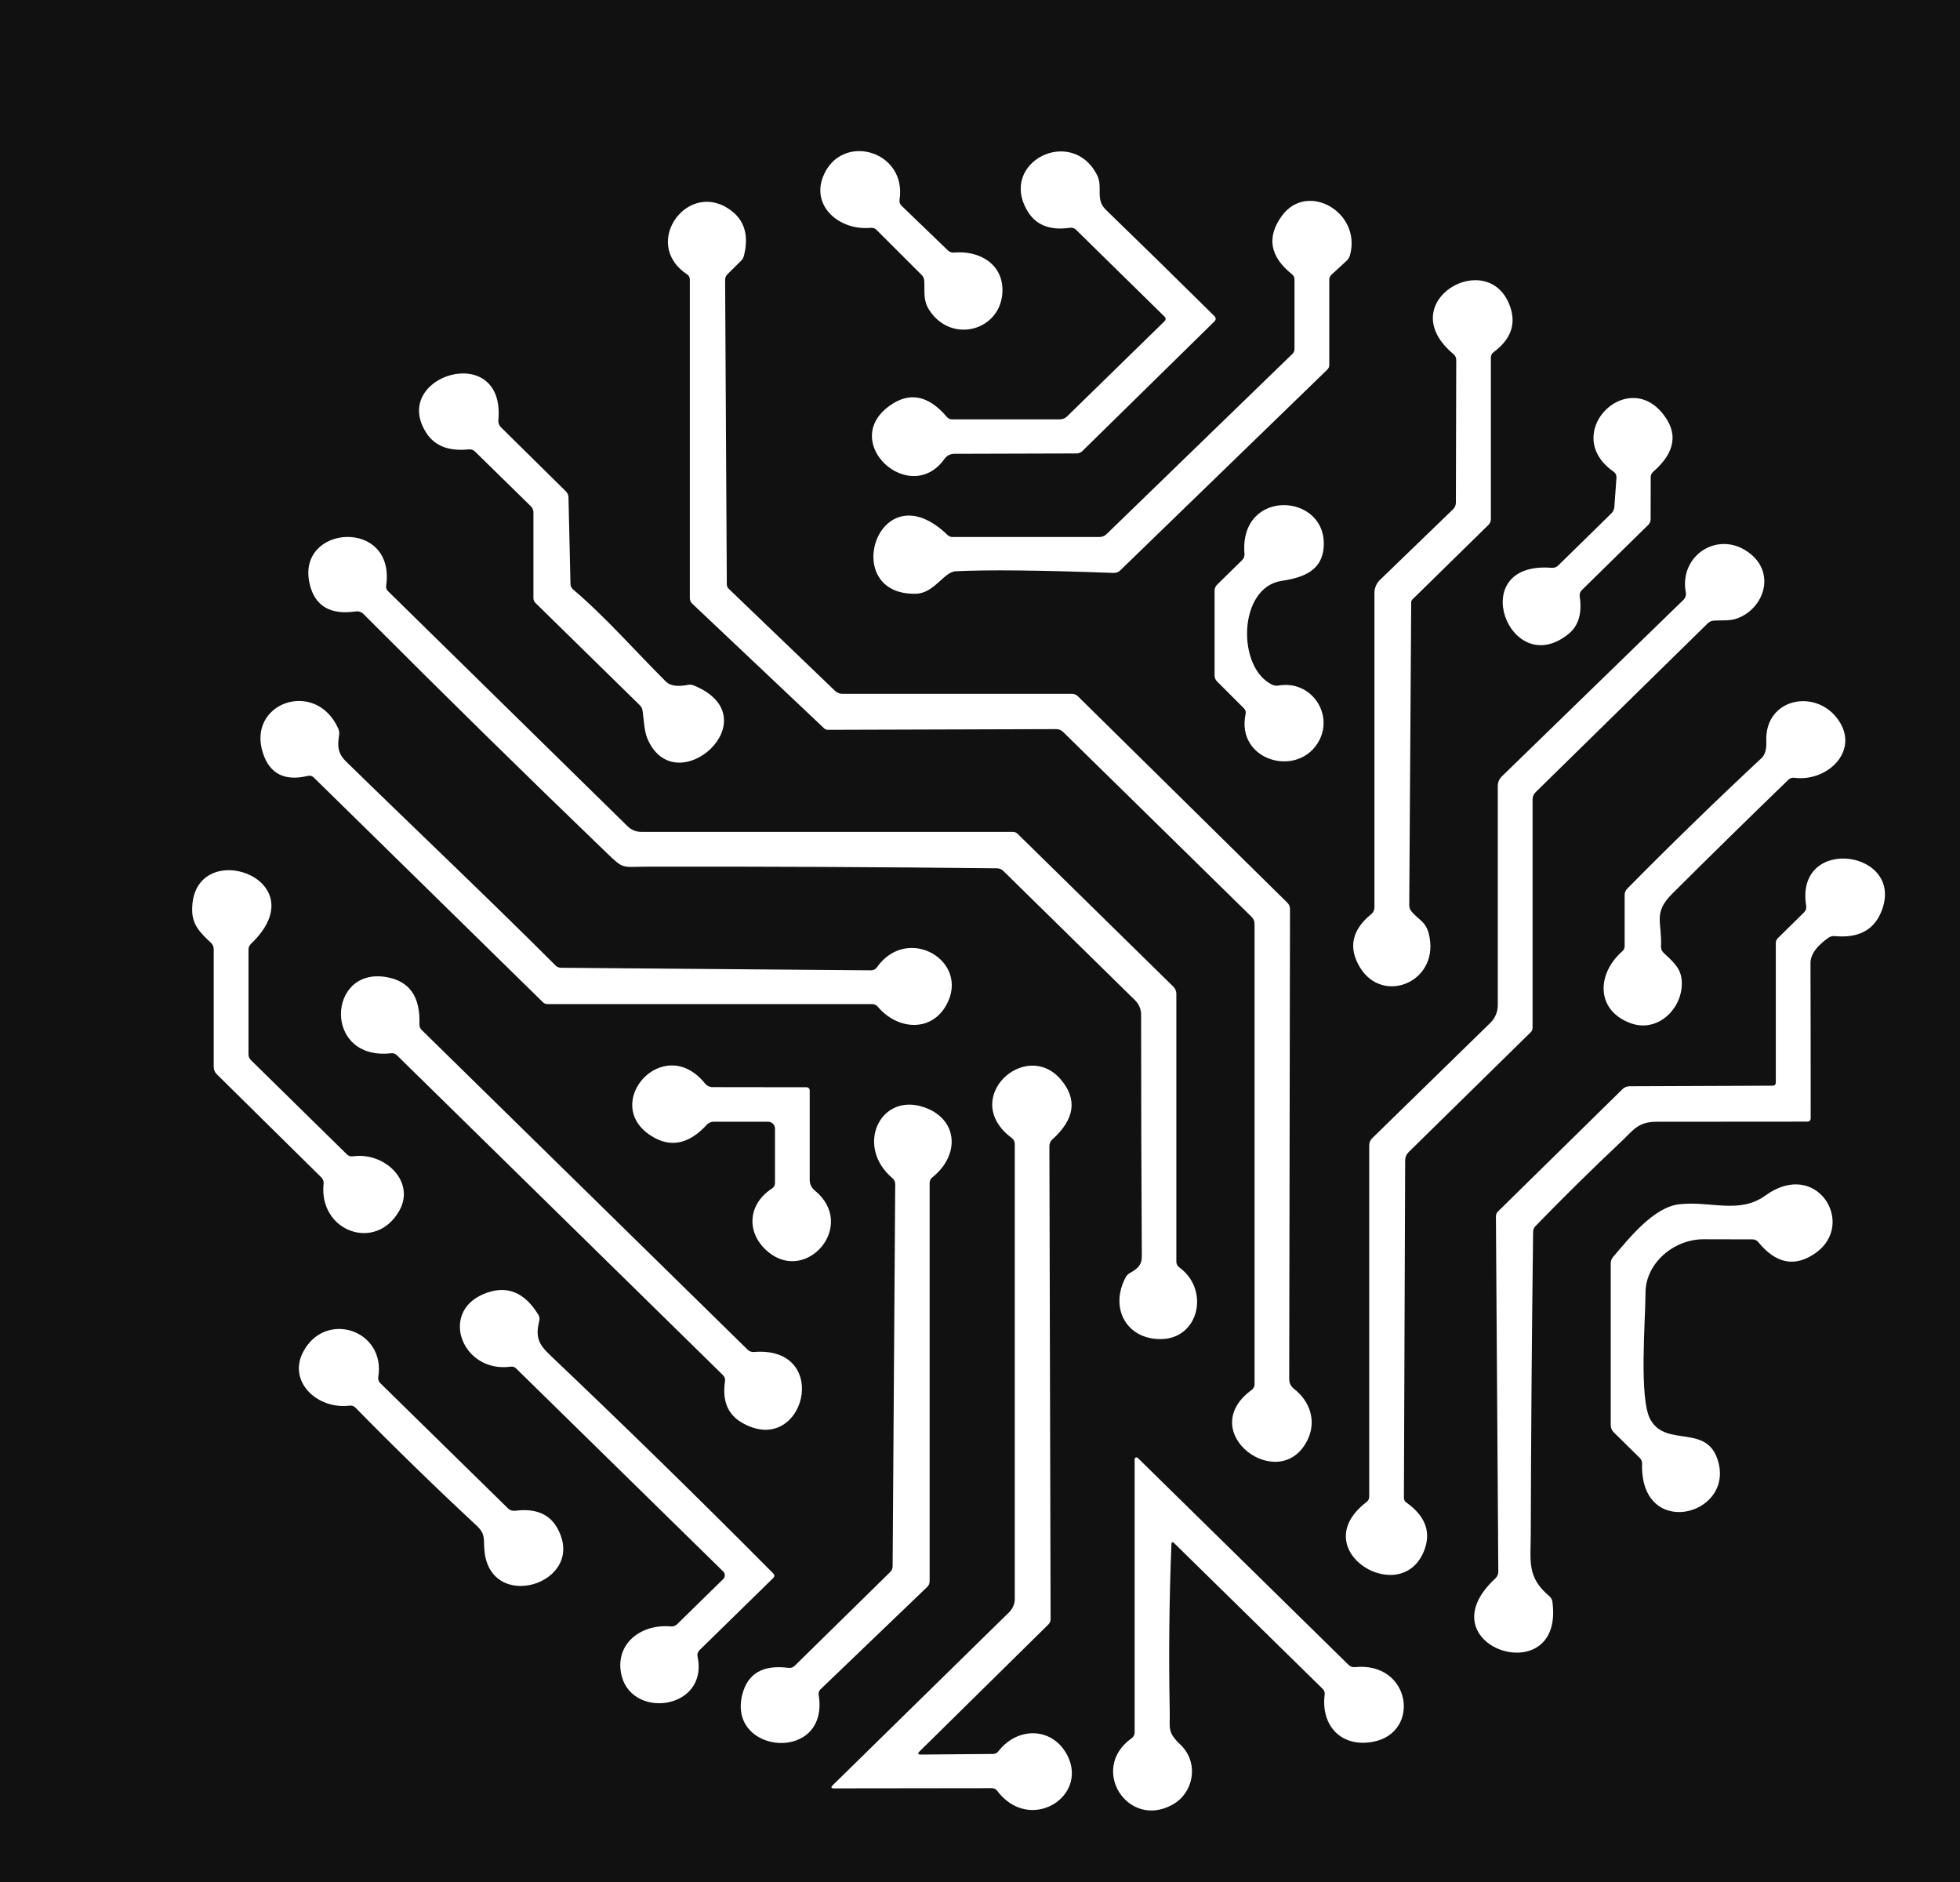<svg width="50" height="48" viewBox="0 0 50 48" fill="none" xmlns="http://www.w3.org/2000/svg">
<path id="Vector" d="M0 0H50V48H0V0ZM23.578 7.162C23.594 7.466 23.543 7.657 23.709 7.913C24.277 8.786 25.551 8.43 25.573 7.421C25.585 6.729 24.984 6.383 24.332 6.442C24.305 6.444 24.278 6.441 24.253 6.432C24.228 6.423 24.205 6.409 24.186 6.391L22.998 5.247C22.956 5.205 22.939 5.155 22.947 5.096C23.144 3.837 21.456 3.358 20.998 4.501C20.69 5.273 21.431 5.889 22.215 5.81C22.271 5.805 22.32 5.822 22.36 5.863L23.511 7.012C23.552 7.054 23.575 7.104 23.578 7.162ZM24.096 11.701C24.124 11.662 24.161 11.63 24.204 11.608C24.247 11.585 24.295 11.574 24.344 11.574L27.465 11.565C27.519 11.565 27.571 11.544 27.61 11.506L30.973 8.205C31.024 8.157 31.025 8.107 30.975 8.057C30.058 7.15 29.136 6.246 28.209 5.348C27.931 5.077 28.144 4.774 27.986 4.464C27.34 3.197 25.47 4.136 26.209 5.379C26.423 5.741 26.785 5.884 27.296 5.809C27.324 5.805 27.352 5.807 27.378 5.816C27.405 5.825 27.429 5.84 27.449 5.859L29.7 8.068C29.747 8.112 29.747 8.156 29.7 8.2L27.223 10.619C27.174 10.668 27.107 10.696 27.037 10.696H24.291C24.235 10.696 24.19 10.675 24.154 10.633C23.685 10.081 23.199 9.986 22.695 10.348C21.397 11.28 23.22 12.936 24.096 11.701ZM24.175 13.647C22.401 11.934 21.379 15.198 23.369 15.143C23.835 15.13 24.078 14.586 24.379 14.57C25.19 14.529 26.533 14.543 28.408 14.612C28.473 14.614 28.528 14.594 28.575 14.55L33.856 9.431C33.873 9.415 33.887 9.396 33.896 9.375C33.905 9.354 33.91 9.332 33.91 9.31V7.136C33.91 7.111 33.915 7.088 33.924 7.065C33.934 7.043 33.948 7.023 33.966 7.007L34.351 6.652C34.395 6.612 34.424 6.562 34.44 6.504C34.736 5.409 33.342 4.614 32.697 5.511C32.308 6.05 32.395 6.544 32.957 6.993C32.978 7.009 32.994 7.03 33.006 7.053C33.017 7.077 33.023 7.103 33.023 7.129V8.904C33.023 8.926 33.019 8.948 33.01 8.969C33.002 8.989 32.989 9.007 32.973 9.023L28.227 13.624C28.204 13.647 28.177 13.665 28.146 13.677C28.116 13.689 28.084 13.696 28.051 13.696H24.296C24.249 13.696 24.209 13.679 24.175 13.647ZM33.012 35.424C32.93 35.359 32.888 35.275 32.888 35.17L32.908 23.186C32.908 23.122 32.885 23.068 32.84 23.023L27.497 17.758C27.454 17.716 27.402 17.696 27.342 17.696H21.491C21.421 17.696 21.353 17.669 21.303 17.621L18.594 15.021C18.558 14.988 18.541 14.948 18.541 14.899L18.498 7.143C18.497 7.082 18.518 7.031 18.562 6.99L18.897 6.659C18.939 6.62 18.966 6.573 18.979 6.518C19.102 6.022 19 5.645 18.674 5.388C17.578 4.522 16.33 6.202 17.525 6.995C17.547 7.009 17.566 7.029 17.578 7.052C17.591 7.075 17.598 7.101 17.598 7.127V15.254C17.598 15.28 17.603 15.306 17.613 15.331C17.624 15.355 17.639 15.377 17.658 15.395L21.025 18.577C21.05 18.601 21.083 18.614 21.117 18.614L26.942 18.596C26.975 18.596 27.008 18.602 27.04 18.615C27.07 18.627 27.099 18.646 27.122 18.67L31.925 23.381C31.977 23.431 32.004 23.492 32.004 23.565V35.308C32.004 35.335 31.997 35.362 31.984 35.387C31.972 35.411 31.953 35.433 31.931 35.449C30.449 36.532 32.665 38.15 33.358 36.72C33.587 36.249 33.422 35.741 33.012 35.424ZM36.445 23.8C36.365 23.503 36.191 23.461 36.012 23.252C35.97 23.203 35.949 23.147 35.95 23.082L36 15.36C36.001 15.334 36.012 15.309 36.03 15.29L37.972 13.386C38.01 13.347 38.032 13.295 38.032 13.242V9.12C38.032 9.093 38.038 9.066 38.051 9.042C38.063 9.018 38.081 8.997 38.103 8.981C38.537 8.66 38.678 8.277 38.528 7.833C37.995 6.263 35.477 7.696 37.078 9.031C37.1 9.049 37.118 9.072 37.13 9.097C37.143 9.123 37.149 9.151 37.149 9.179L37.14 12.817C37.14 12.886 37.115 12.944 37.064 12.993L35.206 14.788C35.16 14.832 35.124 14.884 35.099 14.942C35.075 15 35.062 15.062 35.062 15.125V23.139C35.062 23.212 35.034 23.272 34.977 23.318C34.486 23.719 34.391 24.169 34.69 24.668C35.284 25.657 36.768 25.026 36.445 23.8ZM16.988 17.384C16.216 16.617 15.441 15.729 14.619 15.033C14.576 14.996 14.554 14.95 14.553 14.896L14.502 12.68C14.499 12.622 14.477 12.573 14.436 12.532L12.778 10.896C12.755 10.873 12.737 10.845 12.726 10.815C12.714 10.784 12.71 10.752 12.713 10.72C12.904 8.678 9.941 9.57 10.871 11.035C11.087 11.373 11.45 11.515 11.959 11.461C11.987 11.458 12.016 11.461 12.043 11.47C12.069 11.479 12.094 11.493 12.114 11.513L13.541 12.911C13.586 12.955 13.608 13.009 13.608 13.071V15.257C13.608 15.28 13.613 15.301 13.621 15.322C13.63 15.342 13.642 15.36 13.658 15.376L16.321 17.986C16.36 18.026 16.384 18.072 16.392 18.125C16.427 18.367 16.431 18.643 16.52 18.849C17.238 20.503 19.704 18.311 17.702 17.483C17.652 17.463 17.601 17.457 17.548 17.468C17.281 17.519 17.094 17.491 16.988 17.384ZM42.392 10.52C41.443 9.403 39.819 11.087 41.158 12.026C41.215 12.066 41.24 12.119 41.236 12.186L41.183 12.925C41.178 12.992 41.151 13.05 41.103 13.097L39.75 14.423C39.729 14.444 39.703 14.46 39.675 14.47C39.646 14.481 39.616 14.485 39.585 14.482C37.342 14.301 38.511 17.405 40.023 16.16C40.271 15.955 40.363 15.637 40.298 15.207C40.294 15.179 40.297 15.15 40.306 15.123C40.315 15.097 40.331 15.072 40.351 15.052L42.046 13.388C42.086 13.349 42.108 13.296 42.108 13.242L42.11 12.167C42.111 12.114 42.132 12.069 42.172 12.033C42.749 11.532 42.822 11.028 42.392 10.52ZM33.656 18.88C34.014 18.195 33.445 17.341 32.614 17.485C32.563 17.494 32.509 17.488 32.461 17.466C31.548 17.049 31.575 14.979 32.699 14.814C33.277 14.729 33.73 14.537 33.768 13.946C33.858 12.56 31.605 12.437 31.747 14.127C31.751 14.188 31.732 14.241 31.688 14.285L31.051 14.91C31.006 14.954 30.984 15.007 30.984 15.07V17.226C30.984 17.288 31.006 17.34 31.05 17.383L31.729 18.061C31.773 18.104 31.788 18.155 31.775 18.214C31.521 19.416 33.142 19.864 33.656 18.88ZM9.271 15.659C11.31 17.702 13.366 19.722 15.44 21.718C15.929 22.19 15.84 22.106 16.527 22.104C19.49 22.099 22.459 22.113 25.434 22.146C25.496 22.147 25.549 22.169 25.592 22.21L28.952 25.508C29.002 25.556 29.042 25.614 29.069 25.678C29.096 25.742 29.11 25.811 29.11 25.88C29.11 27.921 29.116 29.976 29.128 32.045C29.129 32.268 29.011 32.364 28.83 32.464C28.779 32.492 28.741 32.53 28.715 32.579C28.298 33.364 28.741 34.169 29.626 34.153C30.59 34.137 30.867 32.89 30.083 32.324C30.034 32.286 30.009 32.238 30.009 32.177V25.348C30.009 25.279 29.981 25.212 29.931 25.163L25.961 21.268C25.927 21.234 25.885 21.217 25.837 21.217H16.358C16.23 21.217 16.106 21.167 16.014 21.078L9.899 15.078C9.859 15.039 9.843 14.992 9.851 14.937C10.099 13.197 7.537 13.377 7.901 14.899C8.033 15.456 8.424 15.688 9.073 15.595C9.109 15.589 9.146 15.592 9.18 15.604C9.215 15.615 9.246 15.634 9.271 15.659ZM44.647 14.12C43.865 13.497 42.825 14.146 43.005 15.11C43.012 15.143 43.01 15.178 42.999 15.211C42.989 15.244 42.97 15.274 42.945 15.299L38.314 19.8C38.281 19.832 38.254 19.87 38.236 19.912C38.218 19.954 38.209 20 38.209 20.045V25.638C38.209 25.722 38.192 25.805 38.159 25.882C38.127 25.96 38.078 26.03 38.018 26.089L35.007 29.028C34.955 29.079 34.929 29.141 34.929 29.214V38.174C34.929 38.199 34.923 38.224 34.912 38.247C34.9 38.27 34.884 38.29 34.864 38.306C33.234 39.548 35.828 41.087 36.356 39.475C36.499 39.034 36.338 38.649 35.872 38.318C35.854 38.305 35.84 38.288 35.829 38.268C35.819 38.248 35.814 38.226 35.814 38.203L35.846 29.596C35.846 29.512 35.877 29.44 35.938 29.381L39.044 26.332C39.079 26.3 39.096 26.26 39.096 26.212V20.391C39.096 20.357 39.103 20.322 39.116 20.29C39.129 20.259 39.149 20.23 39.174 20.205L43.562 15.901C43.609 15.854 43.666 15.83 43.732 15.828C43.947 15.816 44.133 15.84 44.317 15.772C44.993 15.524 45.3 14.638 44.647 14.12ZM14.174 24.626C12.417 22.87 10.608 21.162 8.83 19.424C8.61 19.209 8.608 19.024 8.651 18.743C8.659 18.687 8.651 18.63 8.628 18.579C8.051 17.303 6.293 17.924 6.706 19.202C6.877 19.734 7.258 19.93 7.849 19.79C7.911 19.774 7.963 19.789 8.007 19.833L13.846 25.558C13.88 25.592 13.921 25.609 13.968 25.609H22.25C22.277 25.609 22.304 25.615 22.328 25.626C22.353 25.637 22.375 25.654 22.392 25.675C22.885 26.263 23.748 26.341 24.14 25.635C24.766 24.511 23.149 23.562 22.369 24.673C22.353 24.696 22.331 24.715 22.306 24.728C22.281 24.741 22.252 24.748 22.223 24.748L14.312 24.683C14.26 24.682 14.21 24.662 14.174 24.626ZM41.585 26.092C42.33 26.372 42.988 25.649 42.895 24.955C42.856 24.661 42.64 24.494 42.434 24.296C42.414 24.276 42.398 24.252 42.387 24.226C42.376 24.199 42.371 24.171 42.372 24.143C42.404 23.523 42.161 23.289 42.656 22.797C43.637 21.82 44.626 20.85 45.622 19.887C45.665 19.846 45.716 19.83 45.775 19.837C46.594 19.946 47.417 19.186 46.927 18.409C46.379 17.536 45.009 17.781 45.059 18.91C45.067 19.11 45.026 19.252 44.936 19.336C43.772 20.422 42.63 21.532 41.511 22.666C41.468 22.709 41.445 22.765 41.445 22.823V24.129C41.445 24.154 41.439 24.18 41.429 24.203C41.418 24.227 41.402 24.247 41.383 24.264C40.73 24.84 40.709 25.762 41.585 26.092ZM45.215 27.69L41.573 27.704C41.501 27.706 41.44 27.73 41.39 27.779L38.211 30.901C38.195 30.916 38.183 30.935 38.174 30.955C38.166 30.975 38.161 30.997 38.161 31.019L38.222 40.084C38.222 40.116 38.216 40.148 38.203 40.178C38.19 40.208 38.171 40.235 38.147 40.257C36.271 41.99 39.911 43.183 39.603 40.859C39.596 40.798 39.568 40.747 39.52 40.706C38.949 40.226 39.048 39.816 39.05 39.143C39.057 36.572 39.077 33.998 39.11 31.421C39.11 31.362 39.131 31.311 39.172 31.27C39.881 30.539 40.608 29.824 41.351 29.123C41.67 28.824 41.78 28.61 42.266 28.61C43.538 28.61 44.815 28.609 46.097 28.607C46.16 28.607 46.191 28.577 46.191 28.517C46.191 27.199 46.19 25.882 46.186 24.564C46.185 24.348 46.338 24.132 46.645 23.916C46.694 23.883 46.748 23.869 46.807 23.875C47.397 23.93 47.788 23.731 47.982 23.276C48.661 21.687 45.78 21.271 46.076 23.101C46.081 23.131 46.079 23.162 46.069 23.191C46.06 23.221 46.043 23.247 46.021 23.27L45.351 23.93C45.335 23.946 45.323 23.964 45.314 23.985C45.306 24.005 45.301 24.027 45.301 24.049V27.605C45.301 27.662 45.273 27.69 45.215 27.69ZM6.399 24.076C8.172 22.388 4.888 21.287 4.902 23.212C4.904 23.593 5.113 23.793 5.379 24.044C5.428 24.089 5.452 24.145 5.452 24.212V27.212C5.452 27.284 5.478 27.346 5.528 27.396L8.199 30.031C8.243 30.075 8.262 30.129 8.255 30.191C8.124 31.405 9.592 31.95 10.191 30.87C10.598 30.136 9.821 29.377 9.002 29.492C8.975 29.496 8.947 29.494 8.921 29.486C8.896 29.477 8.872 29.464 8.853 29.445L6.401 27.038C6.381 27.02 6.365 26.997 6.355 26.972C6.344 26.948 6.339 26.921 6.339 26.894V24.217C6.339 24.165 6.36 24.114 6.399 24.076ZM18.922 36.282C20.514 37.209 21.25 34.318 19.23 34.482C19.202 34.484 19.173 34.48 19.145 34.47C19.118 34.46 19.093 34.445 19.073 34.424L10.761 26.273C10.717 26.23 10.696 26.179 10.699 26.118C10.725 25.424 10.447 25.025 9.865 24.922C8.342 24.649 8.239 27.059 9.975 26.863C10.003 26.859 10.031 26.862 10.057 26.871C10.083 26.881 10.107 26.895 10.126 26.915L18.442 35.071C18.485 35.114 18.503 35.166 18.495 35.226C18.421 35.722 18.564 36.074 18.922 36.282ZM18.181 27.727C18.143 27.727 18.106 27.719 18.072 27.703C18.039 27.687 18.009 27.663 17.986 27.635C16.927 26.323 15.312 28.144 16.612 28.97C17.1 29.28 17.572 29.186 18.028 28.689C18.051 28.663 18.079 28.643 18.111 28.63C18.142 28.616 18.176 28.609 18.211 28.609H19.592C19.639 28.609 19.684 28.627 19.718 28.66C19.751 28.692 19.77 28.736 19.77 28.783V30.174C19.77 30.201 19.763 30.228 19.75 30.252C19.737 30.276 19.718 30.296 19.695 30.311C19.06 30.722 19.032 31.464 19.599 31.932C20.583 32.746 21.874 31.25 20.782 30.36C20.742 30.328 20.711 30.288 20.689 30.242C20.667 30.197 20.656 30.147 20.656 30.097V27.821C20.656 27.761 20.625 27.73 20.564 27.73L18.181 27.727ZM25.33 44.734L23.495 44.75C23.416 44.751 23.404 44.724 23.459 44.668L26.745 41.431C26.781 41.394 26.802 41.346 26.801 41.296L26.77 29.235C26.77 29.164 26.796 29.105 26.848 29.059C27.416 28.547 27.489 28.04 27.067 27.539C26.167 26.47 24.465 28.023 25.812 29.026C25.835 29.043 25.854 29.066 25.867 29.092C25.88 29.118 25.887 29.146 25.887 29.176V40.781C25.887 40.907 25.835 41.028 25.745 41.118L21.243 45.532C21.189 45.586 21.2 45.612 21.277 45.612L25.307 45.607C25.332 45.607 25.357 45.613 25.38 45.624C25.402 45.635 25.421 45.651 25.436 45.671C26.257 46.765 27.755 45.845 27.238 44.79C26.879 44.057 25.977 44.014 25.47 44.664C25.434 44.711 25.388 44.734 25.33 44.734ZM23.562 28.236C22.45 27.863 21.805 29.235 22.766 30.049C22.788 30.067 22.806 30.09 22.818 30.116C22.831 30.142 22.837 30.171 22.837 30.2L22.771 39.951C22.77 40.007 22.749 40.054 22.709 40.094L20.27 42.489C20.25 42.508 20.225 42.522 20.199 42.531C20.172 42.54 20.143 42.542 20.115 42.539C19.466 42.453 19.073 42.68 18.936 43.219C18.546 44.751 21.165 44.976 20.885 43.228C20.88 43.202 20.882 43.175 20.891 43.15C20.899 43.125 20.913 43.102 20.933 43.084L23.651 40.477C23.693 40.436 23.715 40.387 23.715 40.329V30.176C23.715 30.115 23.738 30.066 23.785 30.028C24.498 29.459 24.447 28.534 23.562 28.236ZM45.035 30.492C44.369 30.974 43.633 30.623 42.835 30.715C42.179 30.791 41.557 31.586 41.151 32.057C41.112 32.102 41.09 32.16 41.09 32.219V36.348C41.09 36.417 41.118 36.483 41.168 36.532L41.83 37.183C41.849 37.202 41.865 37.225 41.875 37.25C41.886 37.275 41.891 37.302 41.89 37.329C41.832 39.254 44.191 38.68 43.84 37.308C43.578 36.28 42.516 36.941 42.103 36.207C41.805 35.68 41.977 33.664 41.977 32.976C41.977 32.217 42.697 31.609 43.452 31.607C43.869 31.607 44.288 31.608 44.709 31.61C44.768 31.61 44.816 31.633 44.853 31.678C45.309 32.239 45.801 32.329 46.33 31.948C47.355 31.205 46.342 29.544 45.035 30.492ZM14.021 34.551C13.722 34.268 13.661 34.078 13.757 33.684C13.77 33.632 13.761 33.578 13.734 33.534C13.371 32.937 12.901 32.762 12.325 33.009C11.202 33.49 11.805 35.028 13.032 34.856C13.056 34.852 13.08 34.855 13.103 34.862C13.125 34.87 13.146 34.882 13.163 34.899L18.449 40.08C18.475 40.106 18.49 40.141 18.49 40.177C18.491 40.213 18.476 40.248 18.45 40.273L17.275 41.424C17.254 41.445 17.228 41.461 17.2 41.471C17.172 41.481 17.142 41.484 17.112 41.482C16.374 41.414 15.714 41.897 15.839 42.65C16.037 43.873 18.09 43.63 17.794 42.247C17.788 42.219 17.79 42.19 17.798 42.163C17.806 42.136 17.822 42.111 17.842 42.09L19.725 40.247C19.764 40.208 19.764 40.168 19.725 40.129C17.851 38.241 15.949 36.382 14.021 34.551ZM12.151 38.903C12.367 39.103 12.34 39.212 12.353 39.475C12.433 41.193 15.021 40.395 14.213 38.967C14.011 38.61 13.653 38.465 13.14 38.532C13.108 38.536 13.075 38.533 13.043 38.523C13.012 38.513 12.984 38.496 12.961 38.473L9.697 35.273C9.678 35.254 9.663 35.23 9.655 35.204C9.647 35.179 9.645 35.152 9.649 35.125C9.849 33.916 8.291 33.407 7.731 34.485C7.34 35.236 8.09 35.953 8.92 35.85C8.948 35.847 8.976 35.85 9.001 35.859C9.027 35.868 9.05 35.883 9.069 35.903C10.075 36.928 11.102 37.928 12.151 38.903ZM29.956 39.36L33.743 43.075C33.762 43.093 33.776 43.116 33.785 43.14C33.793 43.165 33.796 43.191 33.793 43.217C33.69 44.012 34.215 44.579 35.032 44.423C36.255 44.188 35.995 42.372 34.56 42.52C34.532 42.523 34.503 42.519 34.476 42.51C34.449 42.5 34.425 42.484 34.404 42.464L29.025 37.184C29.018 37.178 29.01 37.173 29.001 37.171C28.992 37.169 28.983 37.17 28.974 37.173C28.965 37.177 28.958 37.182 28.953 37.19C28.948 37.198 28.945 37.206 28.945 37.216V44.183C28.945 44.213 28.938 44.243 28.923 44.27C28.909 44.296 28.889 44.32 28.863 44.337C27.777 45.115 28.77 46.661 29.91 46.028C30.454 45.727 30.599 44.955 30.108 44.492C29.77 44.172 29.849 44.073 29.84 43.652C29.812 42.231 29.826 40.809 29.883 39.388C29.885 39.325 29.91 39.316 29.956 39.36Z" fill="#111111"/>
</svg>
